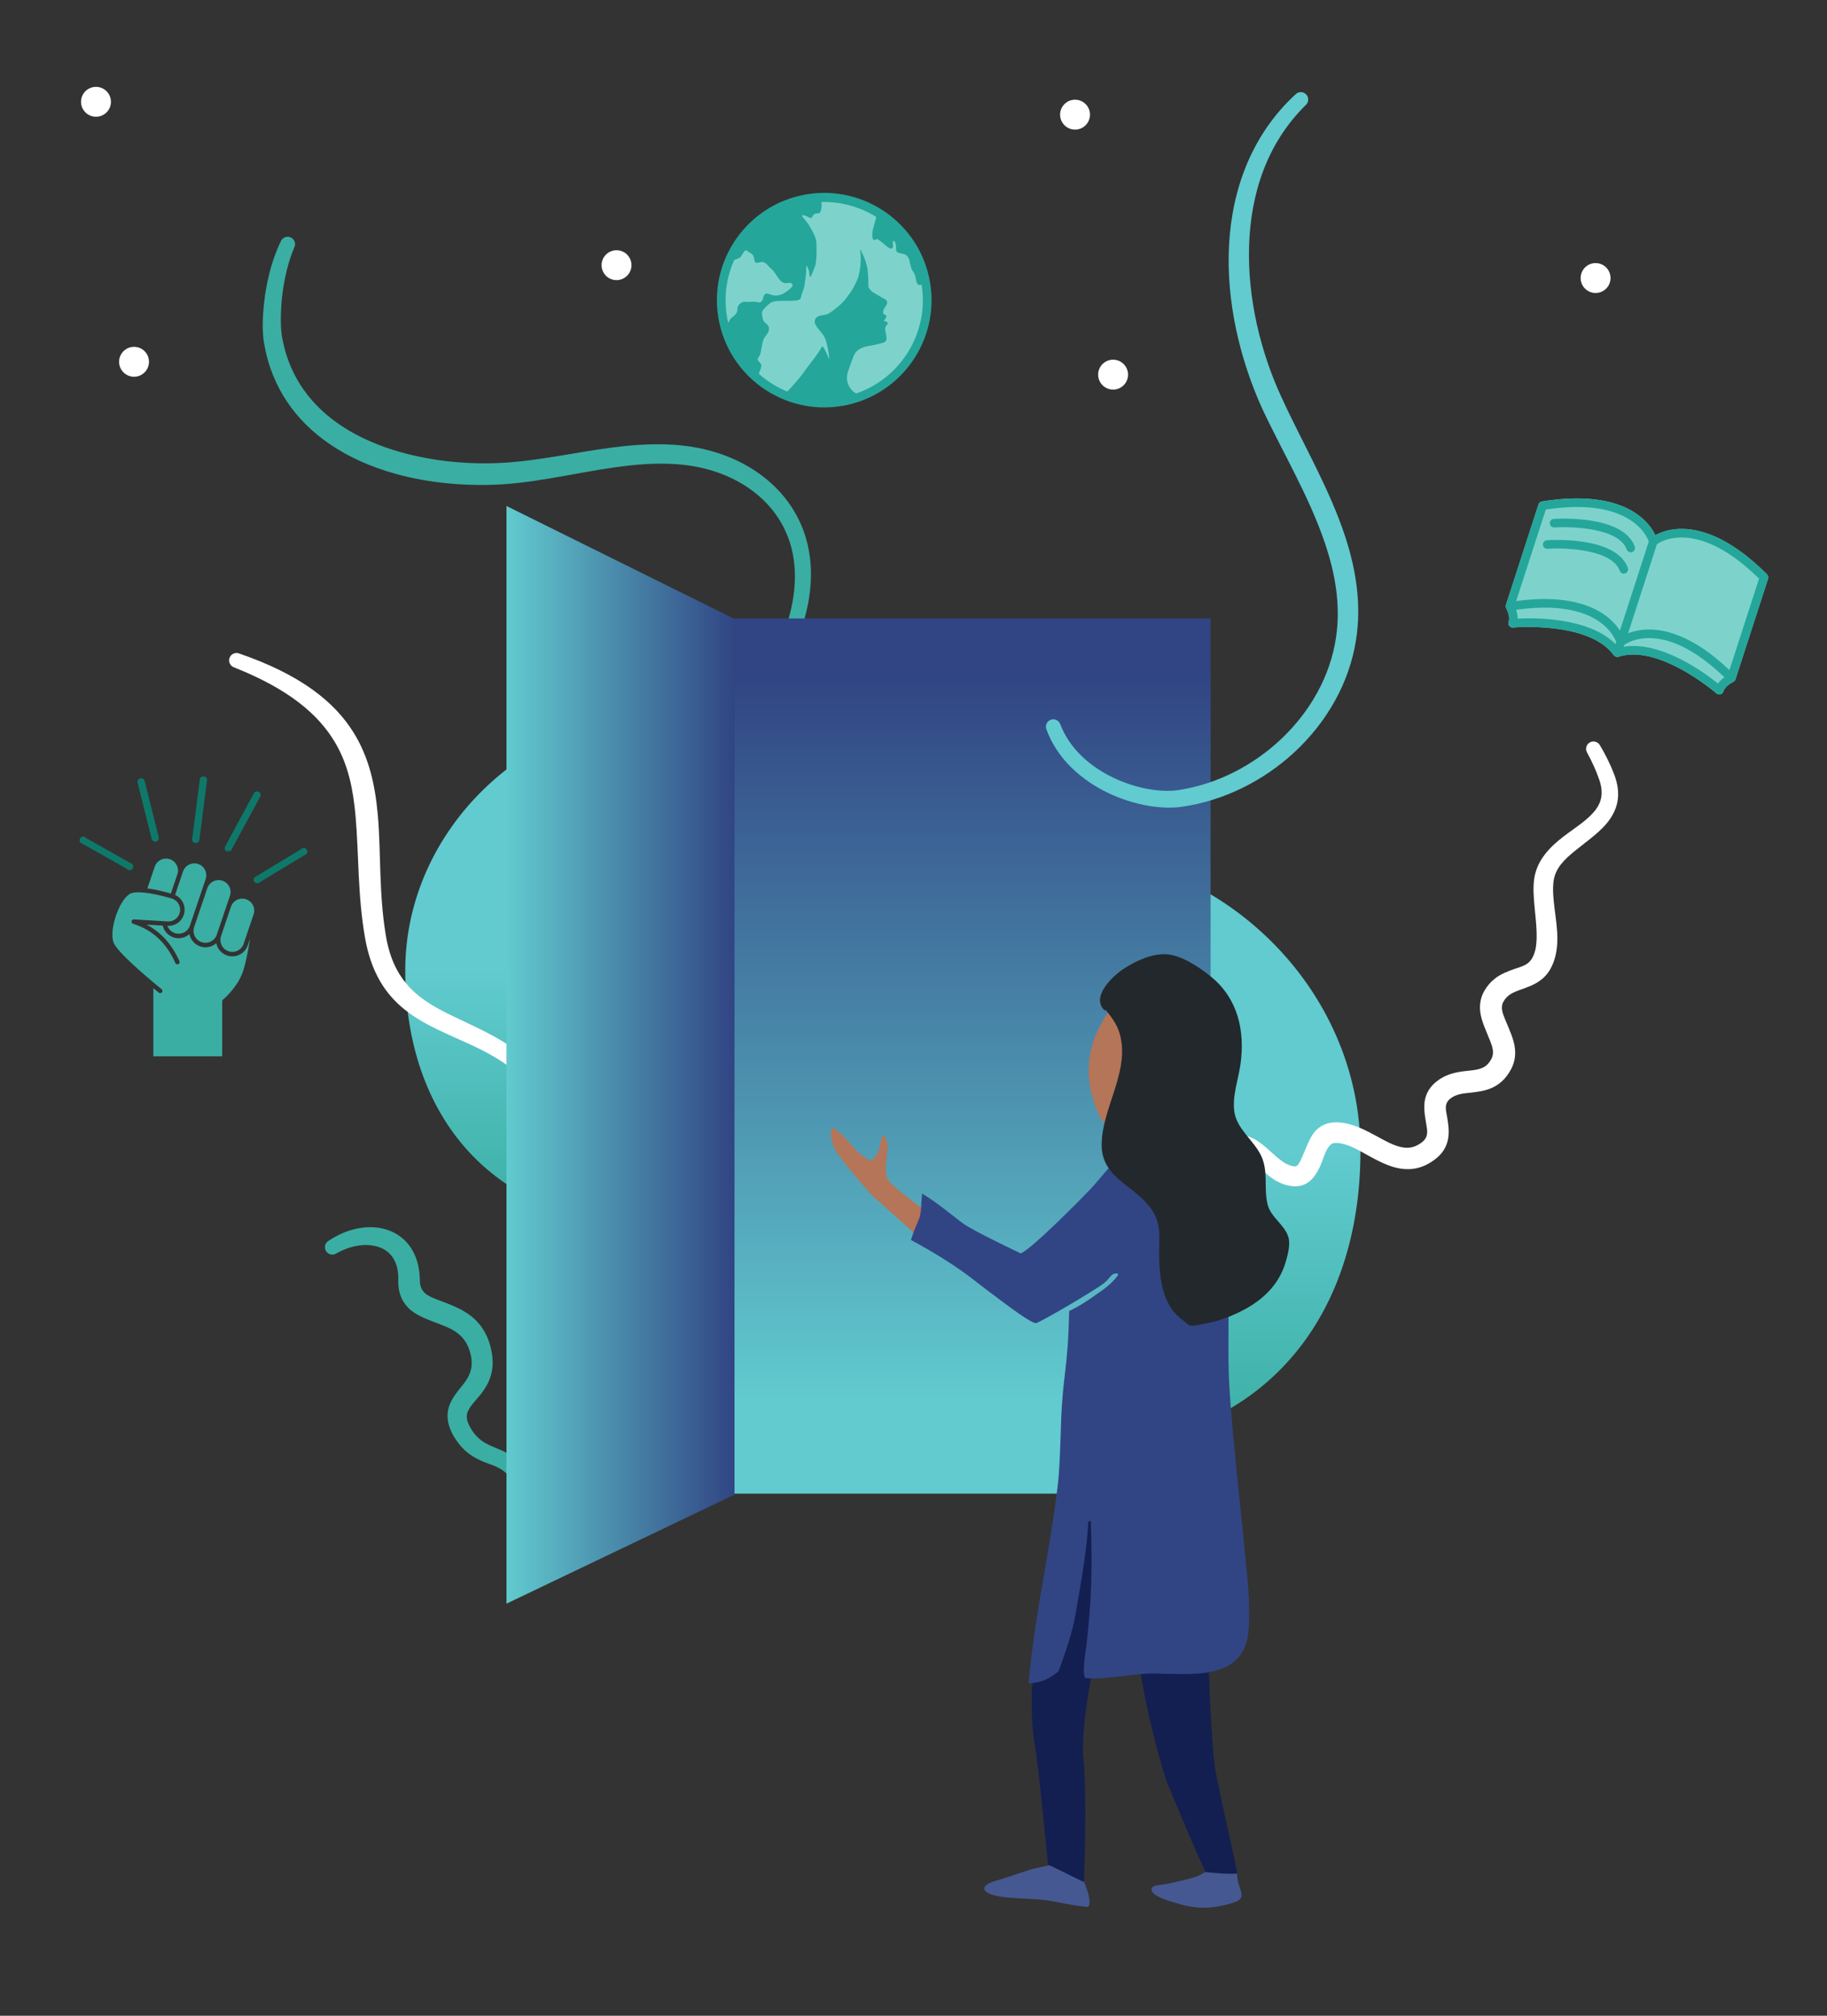 <?xml version="1.0" encoding="UTF-8" standalone="no"?>
<!DOCTYPE svg PUBLIC "-//W3C//DTD SVG 1.1//EN" "http://www.w3.org/Graphics/SVG/1.1/DTD/svg11.dtd">
<svg width="100%" height="100%" viewBox="0 0 650 717" version="1.1" xmlns="http://www.w3.org/2000/svg" xmlns:xlink="http://www.w3.org/1999/xlink" xml:space="preserve" xmlns:serif="http://www.serif.com/" style="fill-rule:evenodd;clip-rule:evenodd;stroke-linejoin:round;stroke-miterlimit:2;">
    <rect x="0" y="0" width="650" height="717" fill="#333333" stroke="none"/>
    <g transform="matrix(1,0,0,1,-4096.17,-1753.87)">
        <g id="Bottom">
        </g>
        <g id="Middle">
        </g>
        <g id="_2.-Opportunity" serif:id="2. Opportunity" transform="matrix(0.507,0,0,0.895,4096.17,1753.87)">
            <rect x="0" y="0" width="1280" height="800" style="fill:none;"/>
            <g id="Opportunity-vector-art" serif:id="Opportunity vector art" transform="matrix(1.972,0,0,1.117,-1244.23,-50.548)">
                <g transform="matrix(1.1,0,0,1.1,387.222,-52.342)">
                    <path d="M565.115,364.516C615.865,364.516 661.666,407.779 661.666,461.067C661.666,514.355 630.789,557.618 565.115,557.618L565.115,364.516Z" style="fill:url(#_Linear1);"/>
                </g>
                <g transform="matrix(-0.964,0,0,0.948,1413,-46.57)">
                    <path d="M565.115,364.516C615.865,364.516 661.666,407.779 661.666,461.067C661.666,514.355 630.789,557.618 565.115,557.618L565.115,364.516Z" style="fill:url(#_Linear2);"/>
                </g>
                <g id="Squiggly-line" serif:id="Squiggly line" transform="matrix(0.987,0.158,-0.158,0.987,601.767,-93.543)">
                    <path d="M651.002,307.688C650.09,306.557 650.268,304.899 651.399,303.987C652.53,303.075 654.188,303.253 655.1,304.384C656.339,305.869 657.527,307.403 658.65,308.983C659.783,310.581 660.842,312.229 661.814,313.925C665.37,320.145 664.951,325.216 662.814,329.759C660.603,334.458 656.178,338.564 652.284,342.921C649.179,346.395 646.359,350.013 646.472,354.705C646.604,360.879 650.055,368.187 651.078,375.029C651.647,378.838 651.527,382.519 650.267,385.897C649.512,387.91 648.389,389.458 647.052,390.744C645.237,392.488 642.955,393.673 640.684,394.945C638.684,396.066 636.622,397.236 635.635,399.929C634.799,402.187 636.028,404.125 637.228,406.115C639.191,409.372 641.551,412.641 642.399,416.135C642.957,418.43 642.959,420.817 642.083,423.349C640.773,427.11 638.748,429.37 636.398,430.914C634.234,432.337 631.736,433.093 629.17,433.8C626.785,434.458 624.265,434.978 622.359,437.076C620.359,439.274 621.613,441.543 622.379,443.822C623.412,446.897 624.299,450.023 623.706,453.129C623.326,455.122 622.41,457.144 620.528,459.138C616.878,463.007 612.974,464.37 608.94,464.424C604.85,464.48 600.562,463.022 596.262,461.463C592.888,460.239 589.508,458.928 586.177,458.923C584.555,458.921 583.518,459.181 582.903,459.968C581.302,462.014 581.267,465.313 580.333,468.492C579.627,470.891 578.618,473.193 576.892,474.692C575.559,475.849 573.837,476.653 571.46,476.697C568.684,476.749 566.26,476.049 564.011,474.942C560.09,473.01 556.936,469.409 552.516,468.492C549.076,467.777 547.385,468.289 546.993,470.237C546.058,474.887 548.908,482.09 550.193,486.066C550.499,487.016 550.993,487.956 551.242,488.92C551.432,489.654 551.527,490.398 551.477,491.157C551.315,493.617 550.323,495.422 548.869,496.754C547.061,498.412 544.403,499.296 541.755,499.613C538.42,500.011 535.085,499.174 531.774,498.008C529.151,497.085 526.545,495.95 523.932,495.489C522.132,495.172 520.328,495.19 518.529,496.099C516.689,497.029 515.886,498.294 515.715,499.793C515.368,502.823 516.684,506.345 517.399,509.622C518.134,512.988 518.308,516.15 517.103,518.679C516.55,519.839 515.41,520.934 513.952,521.714C512.328,522.584 510.346,523.11 509.129,523.223C505.49,523.561 502.391,523.216 499.237,523.493C497.499,523.646 495.738,524.01 493.823,524.907C492.556,525.499 492.546,526.974 492.902,528.241C493.315,529.706 494.251,531.213 495.676,531.335C497.124,531.449 498.207,532.718 498.092,534.166C497.978,535.614 496.71,536.697 495.262,536.582C491.772,536.329 488.806,533.299 487.752,529.726C486.628,525.918 487.682,521.816 491.479,519.981C493.363,519.07 495.14,518.544 496.876,518.234C500.665,517.556 504.246,518.046 508.571,517.59C509.038,517.541 509.704,517.359 510.368,517.098C510.972,516.861 511.694,516.694 511.904,516.24C512.799,514.302 511.962,511.808 511.284,509.2C510.398,505.791 509.462,502.255 509.778,499.151C510.119,495.805 511.682,492.824 515.758,490.7C518.813,489.108 521.881,488.91 524.965,489.414C527.904,489.895 530.863,491.08 533.82,492.08C536.201,492.885 538.575,493.597 540.959,493.282C542.091,493.132 543.259,492.878 544.149,492.287C544.63,491.968 544.95,491.48 544.987,490.771L543.97,488.114C542.366,483.329 539.301,474.57 540.371,468.942C540.884,466.241 542.205,464.105 544.416,462.751C546.455,461.503 549.481,460.889 553.878,461.754C558.88,462.738 562.631,466.492 567.082,468.627C568.358,469.239 569.723,469.66 571.291,469.614C571.784,469.6 572.128,469.448 572.357,469.16C572.925,468.446 573.167,467.46 573.438,466.503C574.612,462.35 575.084,458.198 577.142,455.51C578.878,453.241 581.508,451.61 586.148,451.567C590.295,451.529 594.564,452.936 598.779,454.419C602.198,455.623 605.566,456.917 608.807,456.847C610.961,456.8 613.006,455.985 614.939,453.905C617.027,451.657 616.081,449.393 615.336,447.188C614.323,444.186 613.296,441.174 613.605,438.224C613.829,436.083 614.653,433.939 616.556,431.827C619.106,428.997 622.209,427.659 625.412,426.698C627.724,426.005 630.107,425.621 632.053,424.331C633.14,423.611 634.003,422.507 634.604,420.76C635.412,418.434 634.292,416.432 633.126,414.439C631.198,411.144 628.826,407.911 627.961,404.525C627.361,402.175 627.354,399.752 628.318,397.197C629.061,395.241 630.071,393.687 631.255,392.402C633.116,390.379 635.412,389.041 637.726,387.804C639.89,386.646 642.211,385.767 643.217,383.194C644.085,380.989 644.088,378.561 643.762,376.049C642.836,368.911 639.531,361.208 639.527,354.782C639.54,348.312 643.066,343.175 647.476,338.504C651.069,334.699 655.254,331.24 657.358,327.093C658.856,324.142 659.086,320.819 656.873,316.648C656.042,315.079 655.13,313.55 654.149,312.065C653.158,310.564 652.105,309.104 651.002,307.688Z" style="fill:white;"/>
                </g>
                <g id="Curve-line-3" serif:id="Curve line 3" transform="matrix(1,0,0,1,593.165,29.382)">
                    <path d="M137.753,101.643C138.357,100.321 139.92,99.739 141.241,100.343C142.562,100.946 143.145,102.509 142.541,103.83C141.015,107.377 139.906,111.252 139.121,115.194C138.329,119.167 137.889,123.211 137.756,127.077C137.698,128.744 137.686,130.424 137.768,132.095C137.846,133.691 138.024,135.278 138.344,136.837C141.098,150.706 149.009,160.592 159.383,167.447C165.741,171.649 173.026,174.713 180.686,176.841C192.238,180.051 204.633,181.155 216.021,180.571C230.95,179.848 246.268,175.838 261.54,174.44C268.388,173.813 275.225,173.694 282.017,174.557C292.617,175.913 302.461,179.854 310.153,186.058C318.142,192.501 323.847,201.349 325.716,212.271C326.797,218.591 326.421,224.978 325.332,230.667C323.865,238.328 321.128,244.713 319.094,247.959C318.333,249.196 316.71,249.583 315.473,248.821C314.236,248.06 313.849,246.438 314.611,245.201C316.377,242.275 318.673,236.523 319.868,229.668C320.752,224.593 321.019,218.908 319.965,213.304C318.205,203.949 313.174,196.435 306.224,191.01C299.345,185.641 290.587,182.33 281.21,181.277C274.904,180.564 268.568,180.783 262.229,181.449C246.859,183.064 231.473,187.276 216.44,188.199C204.248,188.915 190.94,187.904 178.567,184.465C170.085,182.108 162.034,178.626 155.07,173.859C143.268,165.781 134.523,154.086 131.756,138.06C131.501,136.53 131.354,134.984 131.297,133.43C131.216,131.201 131.302,128.959 131.463,126.74C131.768,122.562 132.401,118.201 133.437,113.938C134.479,109.649 135.905,105.459 137.753,101.643Z" style="fill:rgb(58,174,163);"/>
                </g>
                <g id="Curve-line-2" serif:id="Curve line 2" transform="matrix(1,0,0,1,619.791,1.067)">
                    <path d="M94.401,281.621C93.038,281.118 92.341,279.602 92.845,278.24C93.349,276.878 94.864,276.181 96.226,276.684C118.015,284.181 130.1,293.783 136.958,304.794C142.467,313.639 144.626,323.449 145.576,333.944C146.779,347.227 145.904,361.697 148.439,376.929C150.919,392.158 158.723,398.625 168.195,403.645C178.72,409.223 191.074,413.25 201.409,423.497C208.044,430.075 213.894,439.165 217.861,452.837C218.28,454.228 217.492,455.698 216.101,456.117C214.711,456.537 213.241,455.749 212.821,454.358C204.398,427.491 188.525,420.244 174.104,413.822C165.346,409.922 157.124,406.211 150.937,399.455C146.36,394.457 142.859,387.812 141.113,378.19C138.371,362.777 138.878,348.118 137.689,334.65C136.866,325.337 135.204,316.636 130.56,308.644C124.616,298.413 113.942,289.36 94.401,281.621Z" style="fill:white;"/>
                </g>
                <g id="Curve-line-1" serif:id="Curve line 1" transform="matrix(1,0,0,1,594.491,10.007)">
                    <path d="M156.1,481.234C154.865,481.998 153.241,481.615 152.478,480.379C151.714,479.143 152.098,477.52 153.333,476.756C160.304,472.056 167.863,470.878 173.808,472.672C180.758,474.769 185.743,480.885 185.868,490.8C185.844,495.275 188.931,496.436 192.275,497.724C197.194,499.619 202.809,501.461 206.757,506.059C208.541,508.137 210.024,510.75 210.943,514.178C212.984,521.881 210.923,526.688 208.091,530.584C206.283,533.074 203.984,535.007 202.932,537.438C202.21,539.104 202.47,541.008 204.188,543.793C207.212,548.725 211.209,549.59 214.748,551.195C218.112,552.719 221.223,554.655 223.537,559.05C225.418,562.623 226.807,567.991 227.118,576.579C227.195,578.03 226.079,579.27 224.629,579.346C223.178,579.422 221.938,578.307 221.862,576.856C221.16,566.695 219.242,561.884 216.414,559.256C213.948,556.965 210.924,556.381 207.972,555.105C204.676,553.679 201.433,551.656 198.596,547.348C196.585,544.278 195.829,541.698 195.728,539.475C195.56,535.793 197.266,532.891 199.532,529.991C202.118,526.68 205.775,523.304 203.688,516.204C201.972,510.264 197.721,508.232 193.64,506.651C188.952,504.834 184.374,503.381 181.556,500.378C179.454,498.138 178.07,495.147 178.175,490.707C178.398,484.639 175.811,480.637 171.647,479.082C167.274,477.448 161.605,478.128 156.1,481.234Z" style="fill:rgb(58,174,163);"/>
                </g>
                <g id="Doorway-opening" serif:id="Doorway opening" transform="matrix(1,0,0,1.008,595.487,23.595)">
                    <rect x="296.82" y="239.796" width="169.422" height="308.903" style="fill:url(#_Linear3);"/>
                </g>
                <g id="Door" transform="matrix(1,0,0,1,593.364,29.418)">
                    <path d="M298.943,547.617L217.815,586.41L217.815,195.866L298.943,236.046L298.943,547.617Z" style="fill:url(#_Linear4);"/>
                </g>
                <g id="Curve-line-4" serif:id="Curve line 4" transform="matrix(0.877,0.481,-0.481,0.877,770.075,-212.692)">
                    <path d="M422.326,100.692C422.768,99.308 424.251,98.543 425.634,98.985C427.018,99.427 427.783,100.909 427.341,102.293C421.723,120.922 425.311,139.449 433.747,156.013C442.22,172.649 455.62,187.342 470.176,197.978C483.864,208.191 500.262,217.865 513.437,230.213C522.6,238.8 530.223,248.66 534.547,260.717C539.77,275.296 539.39,291.265 534.577,305.868C529.806,320.345 520.707,333.469 508.575,342.515C502.303,347.191 491.706,350.756 480.66,350.804C470.942,350.846 460.91,348.206 453.191,341.439C452.092,340.489 451.971,338.826 452.921,337.727C453.87,336.628 455.534,336.507 456.633,337.456C463.409,343.229 472.17,345.303 480.596,345.148C490.247,344.969 499.504,341.856 504.927,337.693C515.913,329.261 524.051,317.129 528.246,303.827C532.41,290.624 532.669,276.246 527.81,263.176C523.764,252.282 516.665,243.479 508.283,235.762C495.204,223.721 478.999,214.31 465.459,204.343C450.134,192.824 435.95,177.072 427.35,159.179C418.611,141 415.579,120.697 422.326,100.692Z" style="fill:rgb(97,203,207);"/>
                </g>
                <g id="Girl-walking-through-door" serif:id="Girl walking through door" transform="matrix(1,0,0,1,613.345,56.818)">
                    <g id="Hand" transform="matrix(1,0,0,1,3.654,29.642)">
                        <path d="M346.396,392.046C345.05,390.786 331.803,381.473 329.929,378.579C328.056,375.685 330.204,367.465 329.809,365.768C329.415,364.07 328.478,362.119 327.814,363.198C327.471,363.758 327.338,366.385 326.456,368.456C325.638,370.379 324.055,371.776 324.055,371.776C324.055,371.776 320.891,370.997 316.977,366.268C314.604,363.4 311.038,359.891 310.23,360.211C309.422,360.532 309.12,364.098 311.185,367.942C313.25,371.786 324.202,384.056 324.202,384.056L344.578,402.289C344.578,402.289 347.741,393.305 346.396,392.046Z" style="fill:rgb(181,117,88);"/>
                    </g>
                    <g id="Right-shoe" serif:id="Right shoe" transform="matrix(1,0,0,1,8.449,13.147)">
                        <path d="M448.737,641.843C446.381,642.169 440.079,640.388 437.935,641.415C436.884,641.919 436.376,642.505 434.029,643.248C431.311,644.107 429.11,644.502 425.943,645.257C422.26,646.136 418.692,645.779 418.91,647.675C419.204,650.244 426.357,651.974 428.769,652.707C433.876,654.259 440.192,654.952 448.665,652.032C451.953,650.898 451.001,648.896 450.114,646.204C448.991,642.792 449.715,641.289 448.737,641.843Z" style="fill:rgb(69,88,145);"/>
                    </g>
                    <g id="Left-shoe" serif:id="Left shoe" transform="matrix(0.998,-0.07,0.07,0.998,-36.223,40.59)">
                        <path d="M392.992,643.367L383.105,639.622C381.29,639.888 379.474,640.143 377.66,640.411C376.051,640.648 374.489,641.189 372.906,641.547C371.793,641.798 370.694,642.121 369.593,642.421C368.762,642.648 367.918,642.813 367.08,643.012C366.522,643.144 365.97,643.299 365.412,643.429C364.963,643.534 364.512,643.633 364.06,643.726C363.718,643.795 363.378,643.87 363.039,643.952C361.621,644.293 358.217,645.507 360.074,647.345C360.271,647.539 360.495,647.702 360.723,647.857C361.106,648.119 361.513,648.343 361.934,648.538C362.886,648.978 363.903,649.228 364.918,649.477C366.515,649.869 368.146,650.09 369.771,650.338C372.832,650.805 375.919,651.049 378.975,651.525C383.148,652.176 387.12,653.528 391.223,654.45C392.34,654.7 393.45,654.956 394.58,655.139C394.968,655.202 395.523,655.373 395.904,655.294C396.158,655.241 396.339,654.74 396.402,654.556C396.689,653.722 396.608,652.779 396.521,651.916C396.378,650.494 395.978,649.099 395.569,647.736C395.012,645.88 394.777,644.465 392.992,643.367" style="fill:rgb(69,88,145);"/>
                    </g>
                    <g id="Face" transform="matrix(1,0,0,1,18.327,13.147)">
                        <path d="M397.057,332.499C394.045,333.92 392.605,336.889 391.057,339.667C386.383,348.05 385.392,357.529 388.336,366.729C389.405,370.071 391.242,375.162 394.589,376.983C396.157,377.836 398.495,376.024 399.569,375.108C403.58,371.69 405.233,366.347 406.031,361.31C406.723,356.948 406.856,352.546 406.376,348.159C405.576,340.841 400.807,337.043 395.618,332.789" style="fill:rgb(181,117,88);"/>
                    </g>
                    <g id="Pants" transform="matrix(1,0,0,1,8.449,13.147)">
                        <path d="M376.325,577.903C376.325,577.903 376.01,588.592 377.297,595.399C378.583,602.207 382.073,638.646 382.073,638.646L394.881,644.949C394.881,644.949 396.015,615.177 394.7,601.41C393.385,587.644 399.829,561.157 399.323,561.405C398.816,561.654 410.835,541.455 410.835,541.455C410.835,541.455 412.994,561.628 416.79,580.068C420.586,598.508 424.372,609.299 424.372,609.299C424.372,609.299 436.028,637.535 438.22,641.387C438.22,641.387 448.628,642.436 449.346,641.768C449.564,640.979 443.618,615.745 441.625,605.118C439.633,594.492 437.919,530.333 438.144,523.158C438.368,515.983 387.716,510.154 387.716,510.154C387.716,510.154 375.946,570.021 376.325,577.903Z" style="fill:rgb(19,31,81);"/>
                    </g>
                    <g id="Top" transform="matrix(1,0,0,1,8.449,13.147)">
                        <path d="M405.389,428.524C407.531,428.038 407.176,428.794 406.589,429.53C403.956,432.831 401.178,434.467 398.766,436.202C392.466,440.735 389.612,441.558 389.606,441.83C389.169,462.824 387.344,463.974 386.725,481.454C386.556,486.209 386.278,497.66 385.609,503.289C382.691,527.848 377.377,549.34 375.149,574.225C380.281,573.949 382.959,572.233 385.757,570.001C385.757,570.001 390.338,558.396 391.681,550.648C393.506,540.12 395.919,527.374 396.412,516.66C396.412,516.66 397.342,516.351 397.313,516.49C397.86,533.424 397.636,545.009 395.594,561.974C395.594,561.974 393.913,572.226 395.603,572.36C403.504,572.988 412.385,570.581 420.31,570.706C432.986,570.907 451.579,573.298 453.374,556.077C453.787,552.117 453.684,548.113 453.553,544.133C453.422,540.139 452.972,536.162 452.591,532.184C451.044,516.016 449.236,499.874 447.771,483.7C445.573,459.423 446.583,459.609 446.225,435.071C446.035,422.103 444.691,422.368 443.332,409.368C442.655,402.894 442.357,396.383 442.078,389.879C441.827,384.017 443.643,378.969 436.235,376.485C425.833,372.996 422.254,379.494 412.349,382.717C408.974,383.815 400.594,394.813 397.065,398.497C393.682,402.028 376.544,419.457 372.381,421.253C372.381,421.253 355.76,413.358 352.15,410.797C348.287,408.058 343.362,403.577 337.266,399.966C336.954,403.301 336.993,406.871 336.312,408.628C335.334,411.151 334.342,413.026 333.317,416.468C349.584,425.256 355.863,430.938 358.056,432.534C360.758,434.502 375.927,446.454 377.823,446.039C379.655,445.639 398.85,434.302 401.906,431.903C403.916,430.325 404.082,429.289 405.389,428.524Z" style="fill:rgb(49,69,132);"/>
                    </g>
                    <g id="Hair" transform="matrix(1,0,0,1,18.327,13.147)">
                        <path d="M392.571,334.453C394.605,336.904 396.6,339.503 397.565,342.584C401.786,356.053 391.339,369.335 391.293,382.559C391.249,395.171 404.379,397.31 409.771,406.731C411.363,409.511 411.885,412.436 411.823,415.626C411.663,423.818 411.357,434.809 416.672,441.634C417.953,443.281 419.575,444.618 421.245,445.852C421.584,446.104 422.497,446.978 422.927,446.983C424.698,447.005 426.721,446.475 428.464,446.165C431.302,445.661 433.954,444.827 436.622,443.758C446.046,439.982 454.043,434.124 456.895,423.916C457.578,421.471 458.512,417.962 457.738,415.445C456.348,410.925 451.516,408.498 450.345,403.83C448.907,398.096 450.692,392.276 448.113,386.649C445.578,381.117 439.359,377.045 438.503,370.793C437.737,365.196 439.912,359.447 440.693,353.933C442.346,342.248 439.851,330.672 430.276,322.846C426.197,319.512 419.655,315.013 414.034,314.795C410.063,314.642 405.876,316.232 402.409,318.047C401.263,318.647 400.147,319.311 399.066,320.021C395.232,322.539 387.077,330.172 392.528,334.953" style="fill:rgb(35,40,44);"/>
                    </g>
                </g>
                <g transform="matrix(1.357,0,0,1.357,840.112,-563.613)">
                    <g transform="matrix(0.314,0,0,0.314,78.475,406.777)">
                        <circle cx="156.993" cy="229.205" r="12.486" style="fill:white;"/>
                    </g>
                    <g transform="matrix(0.314,0,0,0.314,214.976,449.614)">
                        <circle cx="156.993" cy="229.205" r="12.486" style="fill:white;"/>
                    </g>
                    <g transform="matrix(0.314,0,0,0.314,88.453,474.944)">
                        <circle cx="156.993" cy="229.205" r="12.486" style="fill:white;"/>
                    </g>
                </g>
                <g transform="matrix(1.357,0,0,1.357,491.719,-568.186)">
                    <g transform="matrix(0.314,0,0,0.314,78.475,406.777)">
                        <circle cx="156.993" cy="229.205" r="12.486" style="fill:white;"/>
                    </g>
                    <g transform="matrix(0.314,0,0,0.314,214.976,449.614)">
                        <circle cx="156.993" cy="229.205" r="12.486" style="fill:white;"/>
                    </g>
                    <g transform="matrix(0.314,0,0,0.314,88.453,474.944)">
                        <circle cx="156.993" cy="229.205" r="12.486" style="fill:white;"/>
                    </g>
                </g>
                <g id="Global-girl-globe" serif:id="Global girl globe" transform="matrix(1,0,0,1,54.968,0)">
                    <g transform="matrix(0.956,0,0,0.956,552.638,34.732)">
                        <circle cx="331.079" cy="122.664" r="38.198" style="fill:rgb(125,211,203);"/>
                    </g>
                    <g id="Global-girl-logo" serif:id="Global girl logo" transform="matrix(0.501,0,0,0.501,831.077,113.87)">
                        <path d="M150.6,59.4C141.3,18.4 100.4,-7.4 59.4,1.9C18.4,11.2 -7.4,52 1.9,93C11.2,134 52.1,159.8 93.1,150.5C134,141.3 159.9,100.4 150.6,59.4ZM12.3,47.7C13.9,47 16.1,46.5 16.9,45.5C18.3,43.6 20,39.7 21.3,41C23.4,43 24.1,42.3 25.7,44.4C26.5,45.5 26.5,49 27.6,49.6C28.6,50.1 31.4,48.8 32.6,49.1C35.3,49.8 36.4,52.1 38.6,53.9C42,56.7 43.8,62.6 47.4,63.9C49.4,64.7 52,63.2 53,64.3C54.1,65.5 54,65.7 53.4,66.6C52.6,67.9 47.4,72.2 44,72.7C41.6,73.1 41.7,73 40.2,72.8C38.3,72.6 35.2,70.6 34.1,72C32.3,74.1 33.4,75.3 31.6,77.2C30,78.8 28.2,76.9 25.2,77.3C22.2,77.7 21.3,77.3 20.2,77.3C17.2,77.4 15.9,79.1 15.1,80.3C14.2,81.6 14.9,83.5 14.1,85C12.6,87.8 9.8,88.3 8.5,91.5C8.4,91.7 8.3,91.9 8.2,92.2C8,92.2 8,91.9 7.9,91.7C4.5,76.4 6.3,61.1 12.3,47.7ZM98.8,142.5C97.4,141.6 96.2,140.6 95.4,139.5C92.2,135.9 91.8,130.9 93,127.4C94.2,123.8 97.1,115 98.5,113.3C101.4,110 105.9,109.1 107,108.9C108.1,108.7 113.7,107.8 118.2,106.4C119.1,106.1 119.7,105.7 119.9,105.4C120.5,104.3 120.5,103.3 120.4,102.1C120.3,101 120,99.8 119.8,98.7C119.4,96.9 119.2,95.2 120.8,93.7C121.7,92.8 121.4,91.9 120.2,91.4C119.7,91.2 119.1,91 118.5,90.8C119.4,90 120.1,89.1 120.3,88C120.5,87.1 120.2,86.6 119.4,86.6C118.5,86.5 118.2,85.9 118.1,85.2C118,84.4 118.1,83.7 118.4,83C118.7,82.2 119.2,81.6 119.6,80.9C120,80.3 120.4,79.7 120.7,79.1C121.3,77.9 120.7,76.2 119.6,75.6C117,74.3 114.5,72.7 112,71.3C110.4,70.4 108.9,69.2 108,67.5C107.4,66.4 107.6,66.6 107.6,65.4C107.6,61.3 107.4,57.1 107,54.3C106.4,49.9 104.6,45.7 102.9,42.1C102.6,41.4 102,40.3 101.9,40.2C101.8,40.1 101.7,40.2 101.7,40.4C101.7,40.6 101.8,41.1 101.9,41.5C102.6,47.6 102,55 100.1,60.8C99.5,62 99.1,63 98.7,64C98.7,64.1 98.6,64.1 98.6,64.2C98.5,64.3 98.5,64.4 98.4,64.5C96.7,68.3 94.6,71.2 92.2,74.4C90,77.4 87.3,80 83,83.2C80.9,84.8 79.1,86.3 76.2,86.7C73.8,87 71.3,87.5 70.2,89.1C68.9,91 69.7,93.3 70.6,94.6C71.5,95.9 72.2,96.9 73.4,98.3C73.6,98.5 73.7,98.6 73.8,98.8C74,99 74.2,99.3 74.5,99.6C75.1,100.3 75.3,100.5 75.6,101.1C75.7,101.3 75.9,101.5 76,101.7C76.1,101.9 76.2,101.9 76.9,103.5C77.6,105 78.7,109.3 79.5,114.2C79.5,114.7 79.7,117.8 79.7,117.9C79.7,118 79.5,118 79.5,117.9C79.4,117.8 78.2,114.2 76.7,111.5C76.3,110.7 75.7,109.8 75,108.8C74.7,109.2 74.5,109.6 74.2,109.9C74.1,110 74.1,110.1 74,110.2C73.9,110.4 73.7,110.7 73.6,111C71.8,114.1 69.2,117.5 66.1,121.5C64.1,124 62.3,126.6 60.1,129.6C58.9,131.2 58.2,131.9 55.4,135.2C53.4,137.6 51.3,139.8 50,141.1C42.6,138.1 35.7,133.8 29.7,128.4C31.2,125.3 32,122.2 31.3,121.5C28.7,118.8 28.3,118.1 30.2,115.9C31.5,114.4 31.9,105.8 33.6,103.1C35.5,100.1 36.9,99.7 37,96.4C37.1,93.5 34.2,93 33,90.6C32.2,88.9 32.6,88.4 32.1,86.5C32,86.2 32,85.7 32,85.2C32,83.3 36.3,79.3 38.1,78.1C42,75.6 51.6,77.4 57,76.3C59.9,75.7 59.3,75.2 60.3,72C61.1,69.5 61.7,68.4 62.2,65.8C62.7,63.2 62.7,61.9 63.1,59.4C63.9,54 62.9,50.5 64.2,52.3C64.2,52.3 65.4,54.8 65.6,56.5C65.7,57.5 65.8,58.4 65.8,59.1C65.8,59.5 66.2,59.7 66.5,59.5C66.8,59.3 67.1,58.7 67.7,57.2C68,56.5 69.5,53.2 70.1,50.7C70.7,48.2 70.9,42.9 70.8,40.9C70.7,37 71.1,34.8 69.7,31.1L69.7,31.2C68.4,27.7 67.6,26.9 65.6,23.3C63.5,19.5 59.1,16.1 61,15.9C62.3,15.7 62.9,16.4 66.4,17.8C67.6,18.3 67.8,16 69.4,15C70.9,14.1 72.7,15.2 73.4,13.7C74.6,11.1 74.4,8.9 74.3,7.2C74.3,7 74.3,6.7 74.2,6.5C88.2,6.1 101.7,10 113.2,17.1C112.9,19.1 111,24.3 110.6,27.3C110.4,28.6 109.9,32.3 111.4,33.4C112.1,33.9 113.3,32.4 114.5,33.1C116.1,34 119.5,37.1 120.9,38.2C124.5,41.1 125.5,39.1 125,36.4C124.6,34 126,33.1 126.8,35.6C127.6,38.2 127,40 127.5,41.3C128.4,43.6 133.5,42.4 135.4,45.2C137.1,47.6 136.6,48.5 137.4,51C138.3,54.2 138.2,54.4 139.7,56.4C141.9,59.4 141,64.4 143.2,65.3C143.8,65.5 144.6,65.5 145.4,65.1C150.9,98.7 131,131.6 98.8,142.5Z" style="fill:rgb(37,166,154);fill-rule:nonzero;"/>
                    </g>
                </g>
                <g id="Book" transform="matrix(0.951,0.308,-0.308,0.951,1181.56,192.086)">
                    <path d="M92.129,30.648C82.66,25.82 74.102,23.359 66.738,23.359C57.301,23.359 52.191,27.32 50,29.621C47.828,27.32 42.699,23.359 33.281,23.359C25.91,23.359 17.351,25.82 7.883,30.648C7.371,30.91 7.051,31.449 7.051,32.011L7.051,69.652C7.051,69.652 7.063,69.672 7.063,69.691C7.063,69.922 7.121,70.152 7.242,70.352C7.262,70.41 7.289,70.461 7.34,70.5C7.41,70.602 7.461,70.699 7.559,70.789C7.578,70.82 9.828,72.871 9.828,75.102C9.828,75.621 10.078,76.102 10.508,76.391C10.77,76.563 11.067,76.641 11.36,76.641C11.57,76.641 11.77,76.59 11.969,76.5C12.207,76.398 36.891,65.93 49.11,74.84C49.149,74.859 49.188,74.859 49.219,74.879C49.258,74.91 49.278,74.957 49.321,74.969C49.399,75.019 49.512,75 49.61,75.039C49.739,75.078 49.872,75.109 50.001,75.109C50.149,75.109 50.262,75.078 50.391,75.039C50.501,75 50.61,75.019 50.711,74.969C50.751,74.961 50.751,74.91 50.801,74.879C50.829,74.859 50.86,74.859 50.899,74.84C55.677,71.367 62.351,70.845 68.727,71.505C78.673,72.534 87.892,76.438 88.051,76.5C88.25,76.59 88.461,76.641 88.66,76.641C88.949,76.641 89.25,76.551 89.5,76.391C89.922,76.09 90.18,75.621 90.18,75.102C90.18,73.242 91.82,71.363 92.469,70.793C92.539,70.699 92.602,70.609 92.66,70.512C92.699,70.461 92.762,70.41 92.781,70.352C92.903,70.141 92.961,69.922 92.961,69.691L92.961,32.012C92.949,31.449 92.641,30.922 92.129,30.649L92.129,30.648Z" style="fill:rgb(125,211,203);fill-rule:nonzero;"/>
                    <path d="M92.129,30.648C82.66,25.82 74.102,23.359 66.738,23.359C57.301,23.359 52.191,27.32 50,29.621C47.828,27.32 42.699,23.359 33.281,23.359C25.91,23.359 17.351,25.82 7.883,30.648C7.371,30.91 7.051,31.449 7.051,32.011L7.051,69.652C7.051,69.652 7.063,69.672 7.063,69.691C7.063,69.922 7.121,70.152 7.242,70.352C7.262,70.41 7.289,70.461 7.34,70.5C7.41,70.602 7.461,70.699 7.559,70.789C7.578,70.82 9.828,72.871 9.828,75.102C9.828,75.621 10.078,76.102 10.508,76.391C10.77,76.563 11.067,76.641 11.36,76.641C11.57,76.641 11.77,76.59 11.969,76.5C12.207,76.398 36.891,65.93 49.11,74.84C49.149,74.859 49.188,74.859 49.219,74.879C49.258,74.91 49.278,74.957 49.321,74.969C49.399,75.019 49.512,75 49.61,75.039C49.739,75.078 49.872,75.109 50.001,75.109C50.149,75.109 50.262,75.078 50.391,75.039C50.501,75 50.61,75.019 50.711,74.969C50.751,74.961 50.751,74.91 50.801,74.879C50.829,74.859 50.86,74.859 50.899,74.84C55.677,71.367 62.351,70.845 68.727,71.505C78.673,72.534 87.892,76.438 88.051,76.5C88.25,76.59 88.461,76.641 88.66,76.641C88.949,76.641 89.25,76.551 89.5,76.391C89.922,76.09 90.18,75.621 90.18,75.102C90.18,73.242 91.82,71.363 92.469,70.793C92.539,70.699 92.602,70.609 92.66,70.512C92.699,70.461 92.762,70.41 92.781,70.352C92.903,70.141 92.961,69.922 92.961,69.691L92.961,32.012C92.949,31.449 92.641,30.922 92.129,30.649L92.129,30.648ZM48.481,70.878C36.551,64.73 18.321,70.769 12.54,72.98C12.188,71.878 11.591,70.909 11.04,70.159C19.368,66.12 26.841,64.05 33.278,64.05C43.13,64.05 47.469,68.819 48.489,70.14L48.489,70.878L48.481,70.878ZM48.481,65.827C45.77,63.608 40.942,60.999 33.282,60.999C26.489,60.999 18.7,63.069 10.102,67.191L10.102,32.961C18.813,28.609 26.602,26.421 33.274,26.421C43.126,26.421 47.465,31.191 48.485,32.5L48.481,65.827ZM87.481,72.98C81.7,70.78 63.481,64.73 51.54,70.878L51.54,70.147C52.54,68.847 56.899,64.046 66.72,64.046C73.169,64.046 80.65,66.116 88.97,70.155C88.423,70.909 87.829,71.878 87.482,72.979L87.481,72.98ZM89.899,67.19C81.309,63.069 73.54,60.999 66.719,60.999C59.059,60.999 54.25,63.62 51.539,65.827L51.539,32.499C52.558,31.171 56.898,26.421 66.738,26.421C73.398,26.421 81.187,28.62 89.898,32.96L89.899,67.19Z" style="fill:rgb(37,166,154);fill-rule:nonzero;"/>
                    <path d="M13.852,35.262C13.051,35.582 12.68,36.473 12.993,37.243C13.231,37.852 13.801,38.211 14.422,38.211C14.614,38.211 14.793,38.16 14.993,38.09C20.754,35.782 36.833,31.16 41.884,37.61C42.391,38.289 43.36,38.399 44.032,37.879C44.68,37.36 44.802,36.41 44.282,35.731C36.782,26.161 14.77,34.879 13.852,35.262L13.852,35.262Z" style="fill:rgb(37,166,154);fill-rule:nonzero;"/>
                    <path d="M13.852,43.23C13.051,43.55 12.68,44.441 12.993,45.218C13.223,45.82 13.801,46.179 14.422,46.179C14.614,46.179 14.793,46.14 14.993,46.07C20.75,43.75 36.821,39.128 41.88,45.601C42.391,46.273 43.36,46.371 44.028,45.863C44.68,45.328 44.801,44.378 44.282,43.711C36.782,34.129 14.77,42.851 13.852,43.23L13.852,43.23Z" style="fill:rgb(37,166,154);fill-rule:nonzero;"/>
                </g>
                <g transform="matrix(1,0,0,1,650.167,322.659)">
                    <g id="Fist">
                        <g id="Fist1" serif:id="Fist">
                            <path d="M52.539,57.809C53.613,58.172 54.766,58.094 55.785,57.594C56.801,57.09 57.562,56.223 57.926,55.145L62.598,41.333C62.961,40.259 62.883,39.106 62.383,38.087C61.879,37.071 61.012,36.31 59.934,35.946C57.715,35.196 55.297,36.392 54.547,38.61L49.875,52.422C49.125,54.645 50.32,57.059 52.539,57.809L52.539,57.809Z" style="fill:rgb(58,174,163);fill-rule:nonzero;"/>
                            <path d="M35.84,30.961L33.227,38.684C35.555,38.984 38.34,39.594 41.582,40.508L43.891,33.68C44.254,32.606 44.176,31.453 43.676,30.434C43.172,29.418 42.305,28.656 41.227,28.293C40.153,27.93 39,28.008 37.981,28.508C36.965,29.02 36.203,29.887 35.84,30.961L35.84,30.961Z" style="fill:rgb(58,174,163);fill-rule:nonzero;"/>
                            <path d="M46.34,47.488C45.731,50.277 43.219,52.176 40.367,52.004L40.356,52.004C40.793,53.199 41.754,54.164 42.984,54.582C44.059,54.945 45.211,54.867 46.231,54.367C47.246,53.863 48.008,52.996 48.371,51.918L53.961,35.387C54.324,34.312 54.246,33.16 53.746,32.141C53.242,31.125 52.375,30.363 51.297,30C50.223,29.637 49.07,29.715 48.051,30.215C47.035,30.719 46.274,31.586 45.91,32.664L43.086,41.012C45.524,42.109 46.926,44.809 46.34,47.488L46.34,47.488Z" style="fill:rgb(58,174,163);fill-rule:nonzero;"/>
                            <path d="M65.105,42.762C64.089,43.266 63.328,44.133 62.964,45.211L59.433,55.66C58.683,57.879 59.879,60.297 62.097,61.047C63.172,61.41 64.324,61.332 65.343,60.832C66.359,60.328 67.121,59.461 67.484,58.383L71.015,47.942L71.015,47.934C71.378,46.86 71.3,45.707 70.8,44.688C70.296,43.672 69.429,42.911 68.351,42.547C67.273,42.18 66.121,42.258 65.105,42.762L65.105,42.762Z" style="fill:rgb(58,174,163);fill-rule:nonzero;"/>
                            <path d="M68.984,58.887C68.484,60.364 67.441,61.559 66.043,62.25C65.226,62.653 64.347,62.86 63.461,62.86C62.832,62.86 62.199,62.758 61.586,62.551C59.55,61.864 58.144,60.157 57.738,58.192C57.363,58.52 56.945,58.797 56.488,59.024C55.671,59.426 54.793,59.633 53.906,59.633C53.277,59.633 52.644,59.532 52.031,59.325C49.996,58.637 48.589,56.93 48.183,54.965C47.808,55.293 47.39,55.571 46.933,55.797C46.117,56.199 45.238,56.407 44.351,56.407C43.722,56.407 43.089,56.305 42.476,56.098C40.57,55.453 39.132,53.848 38.671,51.914L32.964,51.571C38.129,54.317 42.046,58.684 44.636,64.598C44.812,65 44.629,65.469 44.226,65.644C43.824,65.82 43.355,65.637 43.179,65.238C40.054,58.105 35.136,53.535 28.152,51.258C27.774,51.133 27.543,50.747 27.617,50.356C27.691,49.965 28.043,49.688 28.445,49.711L40.461,50.438C42.524,50.563 44.344,49.188 44.789,47.168C45.258,45.032 43.981,42.883 41.883,42.27C34.102,40.008 28.582,39.461 26.738,40.77C22.754,43.602 19.453,54.18 21.301,58.184C23.297,62.508 38.133,74.411 38.281,74.532C38.625,74.805 38.679,75.305 38.406,75.649C38.25,75.845 38.019,75.946 37.785,75.946C37.609,75.946 37.437,75.887 37.289,75.77C37.16,75.669 36.433,75.087 35.347,74.188L35.347,98.434L59.851,98.434L59.851,78.872C59.851,78.634 59.961,78.407 60.144,78.255C60.187,78.22 64.601,74.587 66.828,69.325C67.976,66.611 69.023,61.228 69.781,56.563L68.984,58.887Z" style="fill:rgb(58,174,163);fill-rule:nonzero;"/>
                            <g transform="matrix(1,0,0,1,-650.167,-4758.29)">
                                <path d="M700.611,4780.83C699.898,4780.83 699.318,4780.25 699.318,4779.53C699.318,4779.51 699.319,4779.49 699.322,4779.47C699.322,4779.47 702.036,4758.37 702.036,4758.38C702.051,4757.68 702.625,4757.12 703.329,4757.12C704.042,4757.12 704.621,4757.7 704.621,4758.41C704.621,4758.43 704.62,4758.45 704.617,4758.47C704.617,4758.47 701.903,4779.57 701.904,4779.56C701.889,4780.26 701.315,4780.83 700.611,4780.83ZM684.913,4779.35L679.913,4759.38C679.912,4759.38 679.911,4759.37 679.911,4759.37C679.751,4758.67 680.19,4757.98 680.884,4757.82C681.576,4757.66 682.268,4758.1 682.43,4758.79L687.431,4778.76C687.432,4778.76 687.432,4778.77 687.433,4778.77C687.592,4779.46 687.154,4780.16 686.46,4780.32C686.455,4780.32 686.451,4780.32 686.446,4780.32C686.355,4780.34 686.264,4780.35 686.172,4780.35C685.582,4780.35 685.05,4779.94 684.913,4779.35ZM676.056,4790L659.646,4780.71C659.576,4780.67 659.517,4780.61 659.473,4780.55C659.085,4779.95 659.256,4779.15 659.855,4778.76C660.415,4778.39 661.155,4778.52 661.564,4779.03L677.974,4788.32C678.044,4788.36 678.104,4788.42 678.147,4788.49C678.536,4789.09 678.364,4789.89 677.765,4790.28C677.549,4790.42 677.306,4790.49 677.064,4790.49C676.68,4790.49 676.307,4790.32 676.056,4790ZM711.917,4783.9C711.913,4783.9 711.908,4783.89 711.904,4783.89C711.209,4783.73 710.771,4783.04 710.93,4782.34C710.94,4782.3 710.956,4782.26 710.978,4782.22C710.978,4782.22 721.166,4763.4 721.166,4763.4C721.355,4762.75 722.019,4762.35 722.695,4762.5C723.396,4762.66 723.828,4763.36 723.669,4764.05C723.659,4764.1 723.643,4764.14 723.621,4764.18C723.621,4764.18 713.432,4782.99 713.434,4782.99C713.271,4783.55 712.76,4783.93 712.191,4783.93C712.1,4783.93 712.009,4783.91 711.917,4783.9ZM712.071,4783.41L712.015,4783.9C712.272,4783.9 712.488,4783.71 712.513,4783.45C712.516,4783.42 712.516,4783.39 712.513,4783.36C712.413,4783.4 712.304,4783.43 712.191,4783.43C712.151,4783.43 712.111,4783.42 712.071,4783.41ZM721.782,4794.97C721.781,4794.97 721.78,4794.97 721.778,4794.97C721.181,4794.58 721.016,4793.78 721.404,4793.18C721.445,4793.11 721.5,4793.06 721.565,4793.02C721.565,4793.02 738.009,4783.07 738.007,4783.08C738.417,4782.56 739.16,4782.44 739.723,4782.8C740.322,4783.19 740.49,4783.99 740.101,4784.59C740.06,4784.65 740.005,4784.71 739.941,4784.75C739.941,4784.75 723.495,4794.7 723.495,4794.7C723.244,4795.01 722.868,4795.18 722.487,4795.18C722.246,4795.18 721.998,4795.11 721.782,4794.97Z" style="fill:rgb(14,121,106);"/>
                            </g>
                        </g>
                    </g>
                </g>
            </g>
        </g>
        <g id="Step-1c" serif:id="Step 1c">
        </g>
        <g id="Step-1a-thumbnail" serif:id="Step 1a thumbnail">
        </g>
        <g id="Step-2-thumbnail" serif:id="Step 2 thumbnail">
        </g>
        <g id="Global-girl-globe1" serif:id="Global girl globe">
        </g>
        <g id="Step-2-thumbnail1" serif:id="Step 2 thumbnail">
        </g>
        <g id="Global-girl-globe2" serif:id="Global girl globe">
        </g>
        <g id="Step-2-thumbnail2" serif:id="Step 2 thumbnail">
        </g>
        <g id="Previous-illustrations" serif:id="Previous illustrations">
        </g>
    </g>
    <defs>
        <linearGradient id="_Linear1" x1="0" y1="0" x2="1" y2="0" gradientUnits="userSpaceOnUse" gradientTransform="matrix(-1.77361e-14,96.551,-193.102,-3.54723e-14,565.115,461.067)"><stop offset="0" style="stop-color:rgb(97,203,207);stop-opacity:1"/><stop offset="1" style="stop-color:rgb(58,174,163);stop-opacity:1"/></linearGradient>
        <linearGradient id="_Linear2" x1="0" y1="0" x2="1" y2="0" gradientUnits="userSpaceOnUse" gradientTransform="matrix(-1.77361e-14,96.551,-193.102,-3.54723e-14,565.115,461.067)"><stop offset="0" style="stop-color:rgb(97,203,207);stop-opacity:1"/><stop offset="1" style="stop-color:rgb(58,174,163);stop-opacity:1"/></linearGradient>
        <linearGradient id="_Linear3" x1="0" y1="0" x2="1" y2="0" gradientUnits="userSpaceOnUse" gradientTransform="matrix(0.832,-255.522,255.522,0.819,466.242,516.267)"><stop offset="0" style="stop-color:rgb(97,203,207);stop-opacity:1"/><stop offset="1" style="stop-color:rgb(49,69,132);stop-opacity:1"/></linearGradient>
        <linearGradient id="_Linear4" x1="0" y1="0" x2="1" y2="0" gradientUnits="userSpaceOnUse" gradientTransform="matrix(81.127,0,-0,81.127,217.815,389.797)"><stop offset="0" style="stop-color:rgb(97,203,207);stop-opacity:1"/><stop offset="1" style="stop-color:rgb(49,69,132);stop-opacity:1"/></linearGradient>
    </defs>
</svg>
